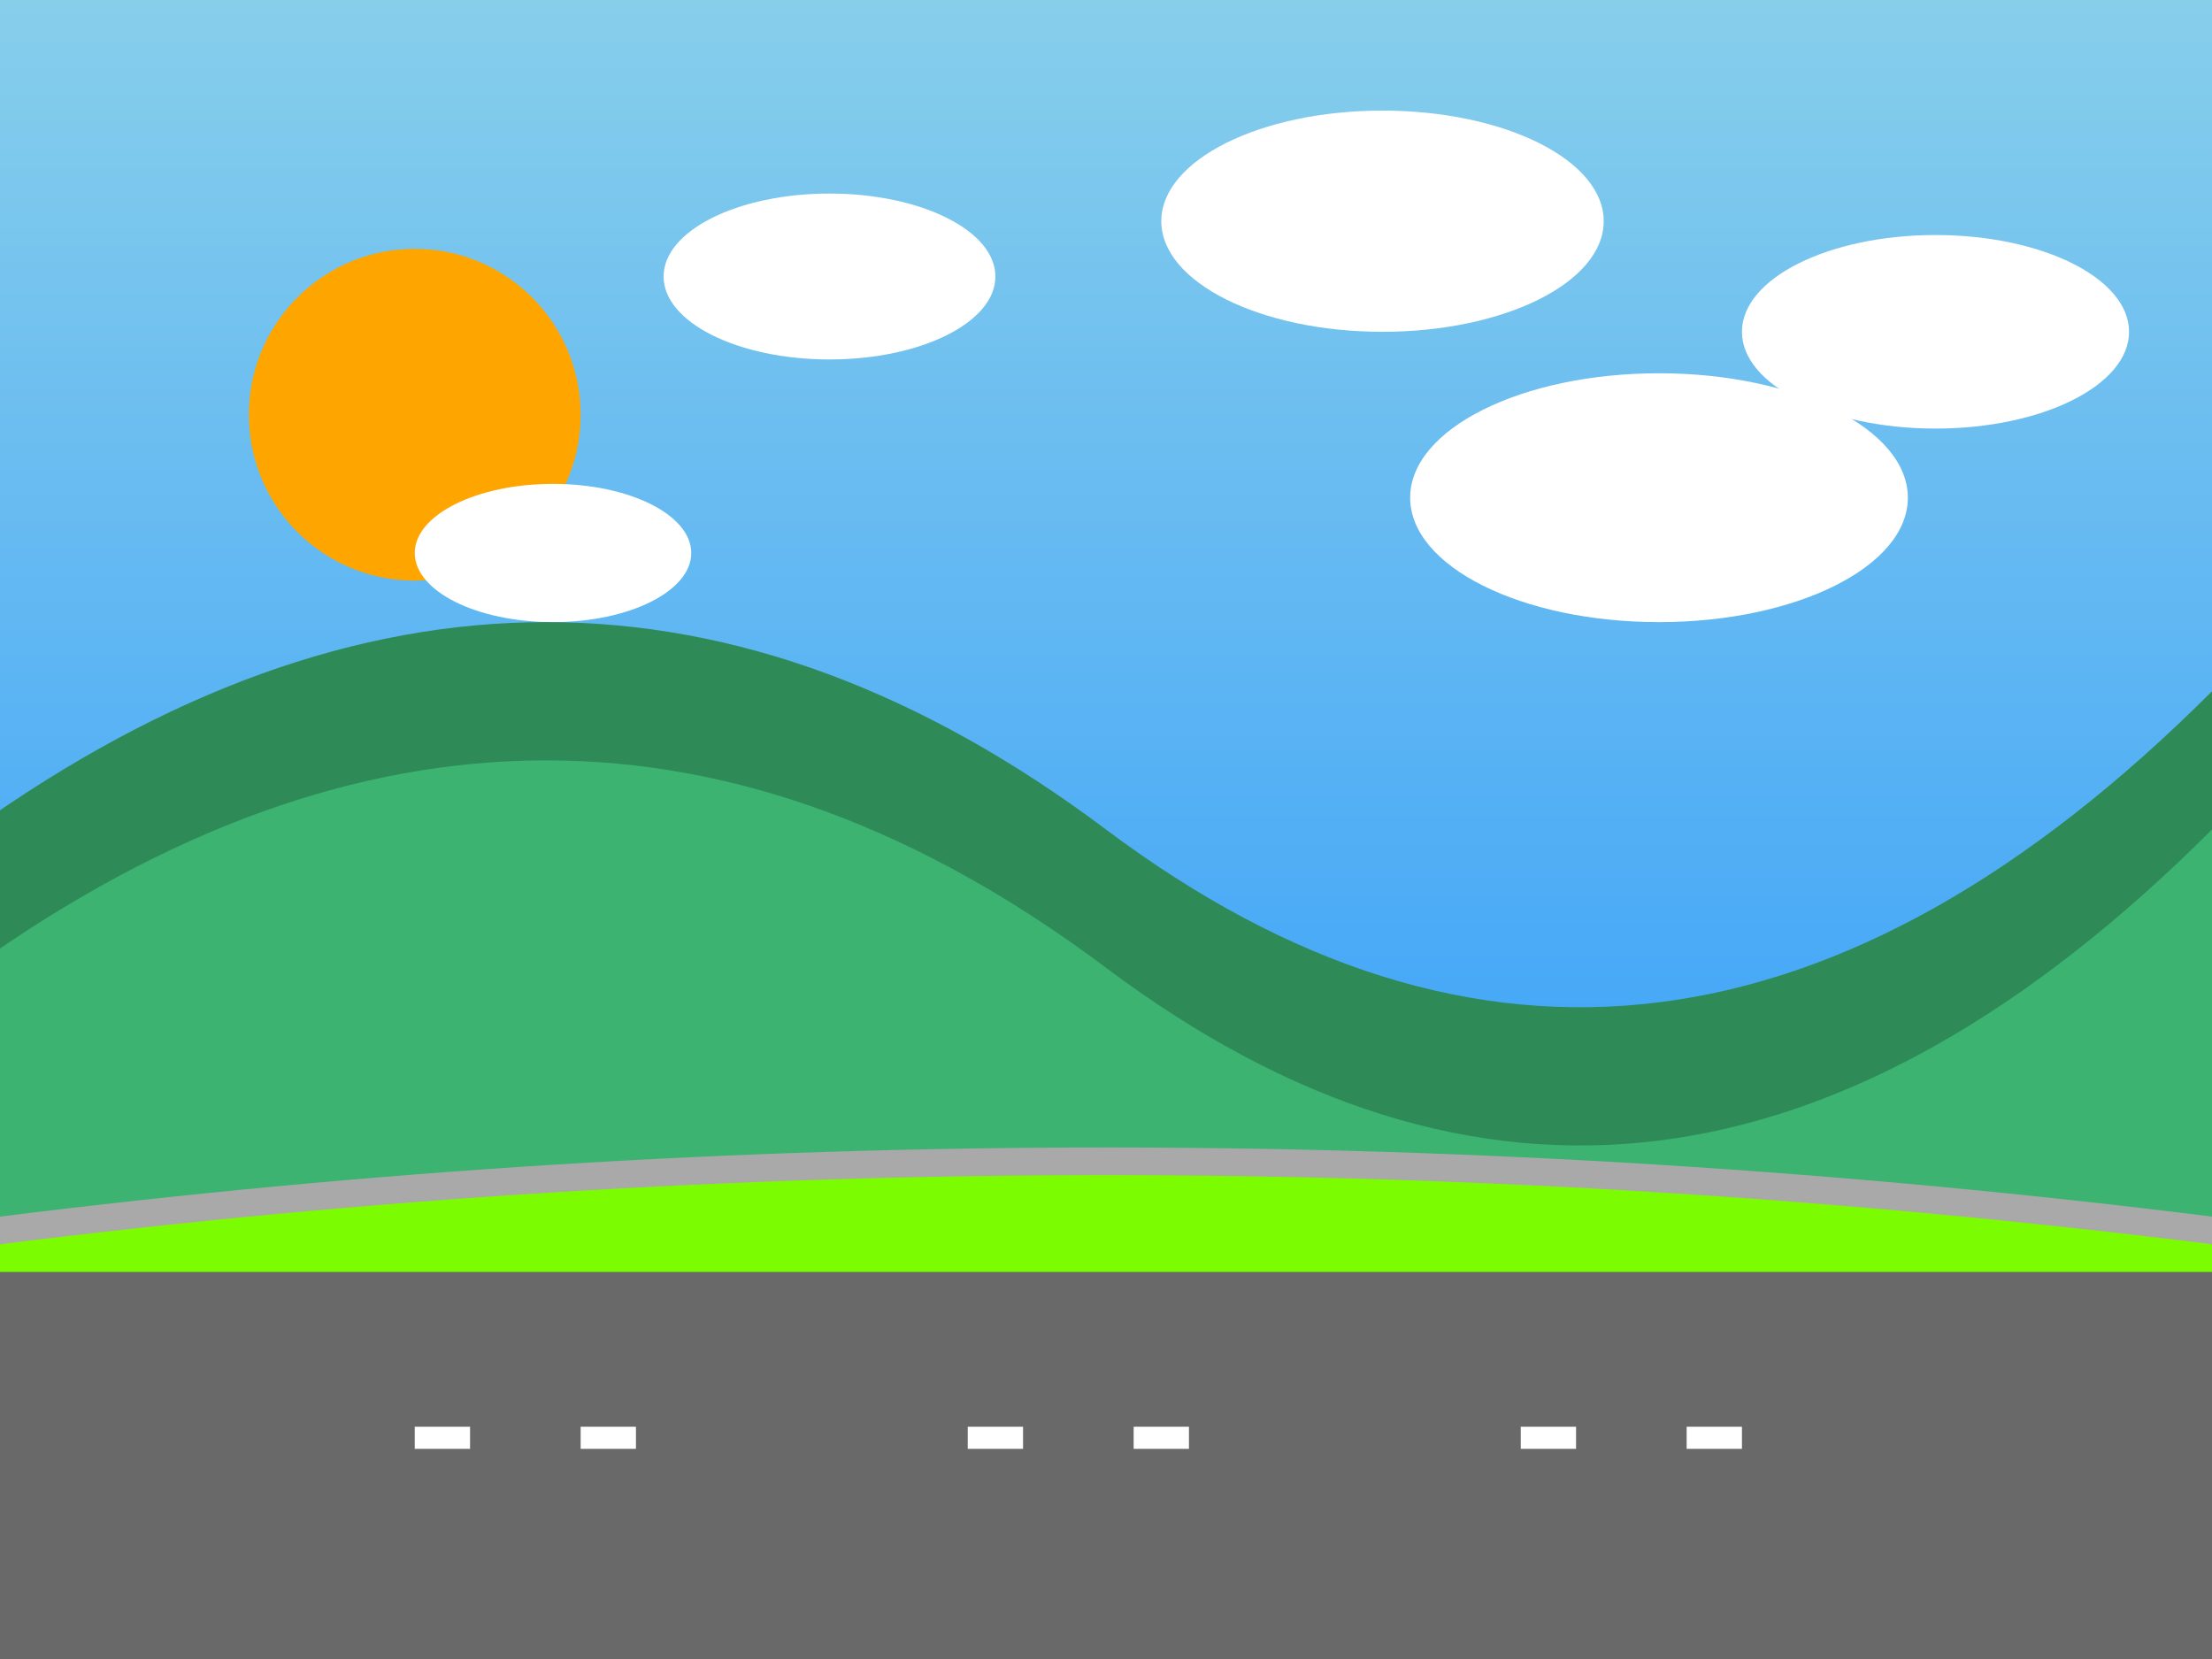 <?xml version="1.0" encoding="UTF-8"?>
<svg width="800" height="600" viewBox="0 0 800 600" xmlns="http://www.w3.org/2000/svg">
  <!-- Sky Gradient -->
  <defs>
    <linearGradient id="skyGradient" x1="0%" y1="0%" x2="0%" y2="100%">
      <stop offset="0%" style="stop-color:#87CEEB;stop-opacity:1" />
      <stop offset="100%" style="stop-color:#1E90FF;stop-opacity:1" />
    </linearGradient>
    
    <!-- Sun -->
    <radialGradient id="sunGradient" cx="150" cy="150" r="50%" fx="150" fy="150">
      <stop offset="0%" style="stop-color:#FFD700;stop-opacity:1" />
      <stop offset="100%" style="stop-color:#FFA500;stop-opacity:1" />
    </radialGradient>
    
    <!-- Cloud -->
    <filter id="cloudFilter" x="-20%" y="-20%" width="140%" height="140%">
      <feGaussianBlur in="SourceAlpha" stdDeviation="3" />
      <feComponentTransfer>
        <feFuncA type="table" tableValues="0 0.5" />
      </feComponentTransfer>
      <feMerge>
        <feMergeNode />
        <feMergeNode in="SourceGraphic" />
      </feMerge>
    </filter>
  </defs>
  
  <!-- Sky -->
  <rect width="100%" height="100%" fill="url(#skyGradient)" />
  
  <!-- Sun -->
  <circle cx="150" cy="150" r="60" fill="url(#sunGradient)" />
  
  <!-- Clouds -->
  <g fill="#FFFFFF" filter="url(#cloudFilter)">
    <ellipse cx="300" cy="100" rx="60" ry="30" />
    <ellipse cx="500" cy="80" rx="80" ry="40" />
    <ellipse cx="700" cy="120" rx="70" ry="35" />
    <ellipse cx="200" cy="200" rx="50" ry="25" />
    <ellipse cx="600" cy="180" rx="90" ry="45" />
  </g>
  
  <!-- Distant Mountains -->
  <path d="M-10,300 Q200,150 400,300 T800,250 L800,600 L-10,600 Z" fill="#2E8B57" />
  <path d="M-10,350 Q200,200 400,350 T800,300 L800,600 L-10,600 Z" fill="#3CB371" />
  
  <!-- Road -->
  <path d="M0,450 Q400,400 800,450 L800,600 L0,600 Z" fill="#696969" />
  
  <!-- Road Markings -->
  <path d="M150,520 L250,520" stroke="white" stroke-width="8" stroke-dasharray="20,40" />
  <path d="M350,520 L450,520" stroke="white" stroke-width="8" stroke-dasharray="20,40" />
  <path d="M550,520 L650,520" stroke="white" stroke-width="8" stroke-dasharray="20,40" />
  
  <!-- Sidewalk -->
  <path d="M0,440 Q400,390 800,440 L800,450 L0,450 Z" fill="#A9A9A9" />
  
  <!-- Grass -->
  <path d="M0,450 Q400,400 800,450 L800,460 L0,460 Z" fill="#7CFC00" />
</svg>
